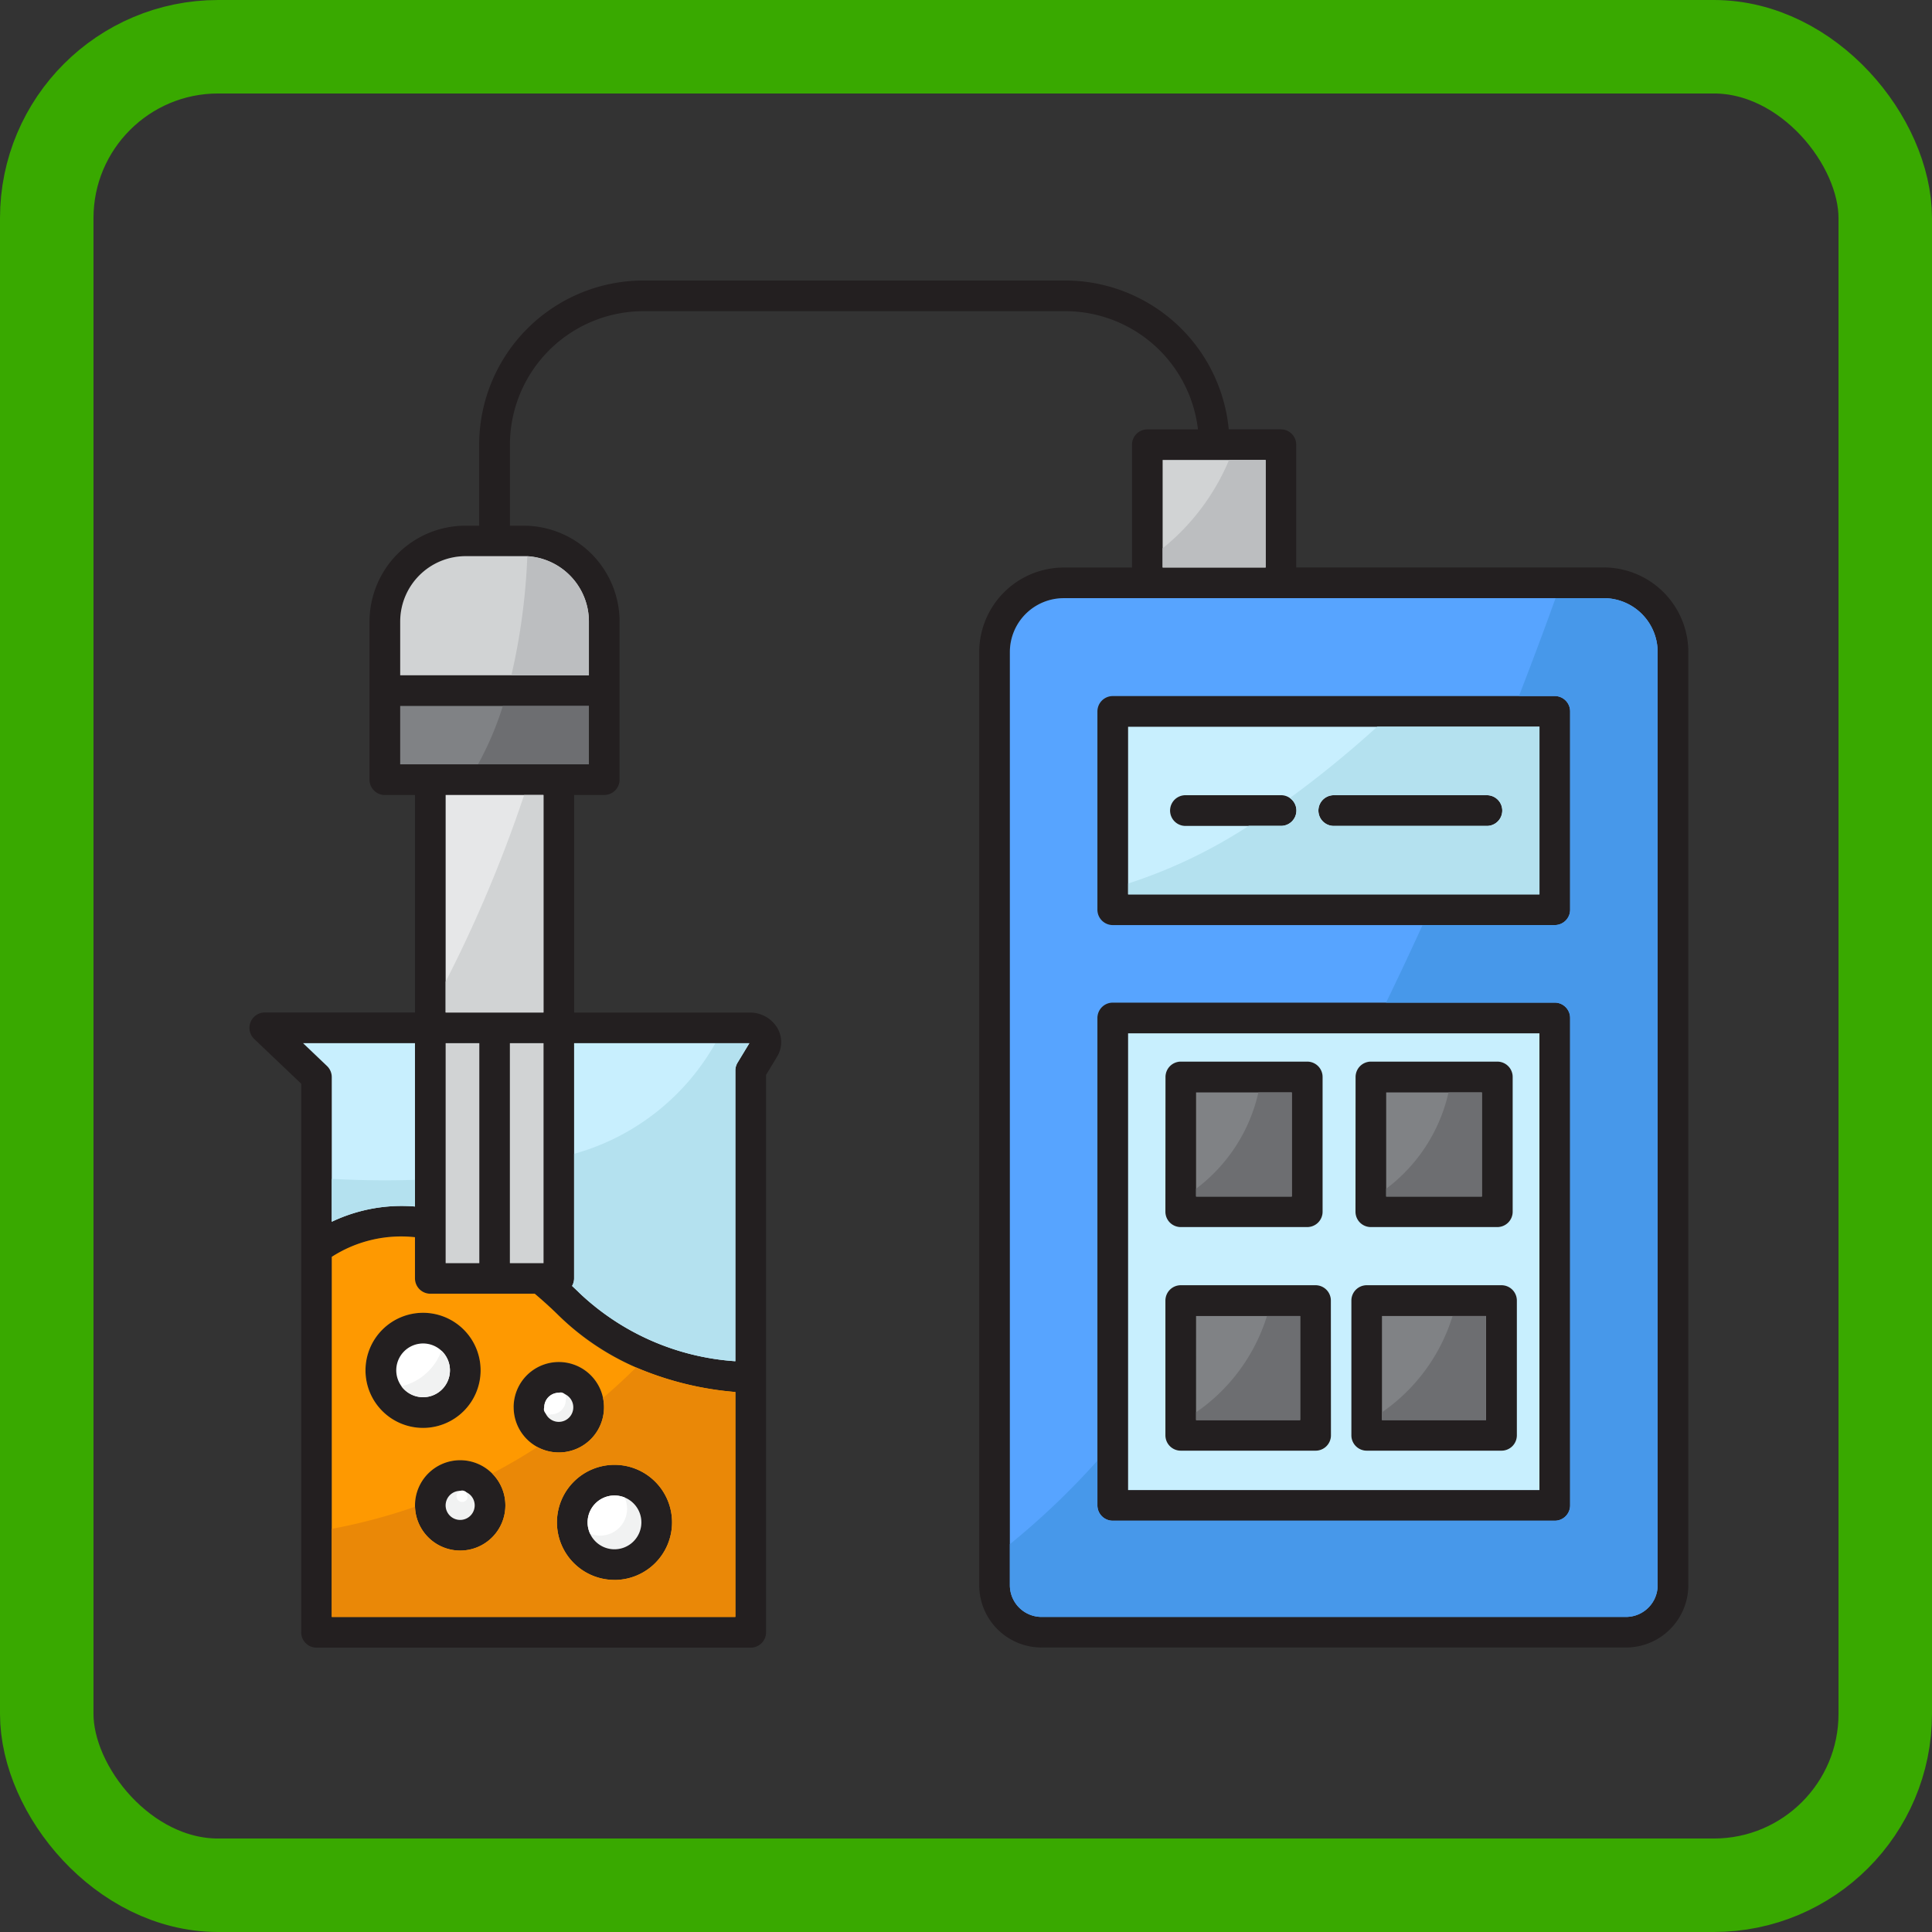 <svg xmlns="http://www.w3.org/2000/svg" width="62" height="62" viewBox="0 0 62 62">
  <rect x="0" y="0" width="62" height="62" fill="#333333" stroke="none"/>
  <g id="Grupo_984153" data-name="Grupo 984153" transform="translate(-232 -4817)">
    <g id="Grupo_984027" data-name="Grupo 984027" transform="translate(-12 -5606)">
      <g id="Rectángulo_340676" data-name="Rectángulo 340676" transform="translate(244 10423)" fill="none" stroke="#39a900" stroke-width="3">
        <rect width="62" height="62" rx="7" stroke="none"/>
        <rect x="1.5" y="1.5" width="59" height="59" rx="5.5" fill="none"/>
      </g>
    </g>
    <g id="ph-meter-" transform="translate(224.797 4798.77)">
      <g id="Grupo_984151" data-name="Grupo 984151" transform="translate(15.203 27.23)">
        <g id="Grupo_984149" data-name="Grupo 984149" transform="translate(0 0)">
          <path id="Trazado_728412" data-name="Trazado 728412" d="M313.707,166.32H299.523a.493.493,0,0,0-.493.493v6.364a.493.493,0,0,0,.493.493h14.184a.492.492,0,0,0,.493-.493v-6.364A.492.492,0,0,0,313.707,166.32Zm-.492,6.363h-13.2V167.3h13.2v5.38Z" transform="translate(-271.813 -152.982)" fill="#231f20"/>
          <path id="Trazado_728413" data-name="Trazado 728413" d="M72.11,422.04a1.45,1.45,0,1,0,1.45,1.45A1.451,1.451,0,0,0,72.11,422.04Zm0,1.916a.466.466,0,1,1,.466-.465A.465.465,0,0,1,72.11,423.956Z" transform="translate(-65.342 -384.181)" fill="#231f20"/>
          <path id="Trazado_728414" data-name="Trazado 728414" d="M118.15,425.428A1.847,1.847,0,1,0,120,423.58,1.849,1.849,0,0,0,118.15,425.428Zm1.847-.863a.863.863,0,1,1-.862.863A.864.864,0,0,1,120,424.565Z" transform="translate(-108.278 -385.573)" fill="#231f20"/>
          <path id="Trazado_728415" data-name="Trazado 728415" d="M57.785,374.557a1.847,1.847,0,1,0-1.848,1.848A1.849,1.849,0,0,0,57.785,374.557Zm-2.71,0a.863.863,0,1,1,.862.863A.863.863,0,0,1,55.075,374.557Z" transform="translate(-50.361 -339.581)" fill="#231f20"/>
          <path id="Trazado_728416" data-name="Trazado 728416" d="M58.671,36.44H48.8V32.5a.493.493,0,0,0-.493-.492H46.635a5.276,5.276,0,0,0-5.245-4.776H27.849A5.274,5.274,0,0,0,22.58,32.5v2.6h-.44a3.082,3.082,0,0,0-3.079,3.079V43.25a.493.493,0,0,0,.493.493h.966v6.979H15.7a.493.493,0,0,0-.34.849l1.509,1.436V70.613a.493.493,0,0,0,.493.492H31.294a.493.493,0,0,0,.493-.492V52.724l.351-.58a.9.9,0,0,0,.015-.919,1.018,1.018,0,0,0-.891-.5H25.628V43.742h.966a.493.493,0,0,0,.492-.493V38.178A3.082,3.082,0,0,0,24.008,35.1h-.441V32.5a4.29,4.29,0,0,1,4.284-4.284h13.54a4.292,4.292,0,0,1,4.256,3.793H44.023a.493.493,0,0,0-.493.492v3.942H41.34a2.716,2.716,0,0,0-2.713,2.713V69.1a2,2,0,0,0,2,2H59.383a2,2,0,0,0,2-2V39.154a2.716,2.716,0,0,0-2.713-2.714ZM16.928,51.707H20.52v5.242a5.21,5.21,0,0,0-2.67.489V52.8a.493.493,0,0,0-.152-.357ZM30.8,70.12H17.85V58.565a4.119,4.119,0,0,1,2.67-.63v1.321a.493.493,0,0,0,.493.493h3.35c.256.215.515.447.769.7A9.042,9.042,0,0,0,30.8,62.9V70.12Zm-9.3-19.4V43.743h3.138v6.979Zm3.138.985v7.059H23.566V51.707Zm-2.062,0v7.059H21.5V51.707Zm8.671,0-.379.625a.487.487,0,0,0-.071.255v9.326a8.054,8.054,0,0,1-4.98-2.168c-.085-.084-.173-.167-.259-.248a.489.489,0,0,0,.065-.239V51.707Zm-5.15-8.95H20.046V40.885H26.1Zm-2.094-6.674a2.1,2.1,0,0,1,2.094,2.1V39.9H20.046V38.178a2.1,2.1,0,0,1,2.094-2.1Zm20.508-3.092H47.82v3.45H44.514ZM60.4,69.1a1.017,1.017,0,0,1-1.016,1.016H40.628A1.018,1.018,0,0,1,39.611,69.1V39.154a1.729,1.729,0,0,1,1.728-1.728H58.671A1.729,1.729,0,0,1,60.4,39.154V69.1Z" transform="translate(-15.203 -27.23)" fill="#231f20"/>
          <path id="Trazado_728417" data-name="Trazado 728417" d="M322.273,294.01h4.056a.493.493,0,0,0,.493-.493v-4.324a.493.493,0,0,0-.493-.493h-4.056a.493.493,0,0,0-.493.493v4.324A.493.493,0,0,0,322.273,294.01Zm.493-4.325h3.071v3.34h-3.071Z" transform="translate(-292.382 -263.627)" fill="#231f20"/>
          <path id="Trazado_728418" data-name="Trazado 728418" d="M385.893,294.01h4.056a.493.493,0,0,0,.493-.493v-4.324a.493.493,0,0,0-.493-.493h-4.056a.493.493,0,0,0-.493.493v4.324A.493.493,0,0,0,385.893,294.01Zm.493-4.325h3.071v3.34h-3.071Z" transform="translate(-349.901 -263.627)" fill="#231f20"/>
          <path id="Trazado_728419" data-name="Trazado 728419" d="M384.493,368.82h4.325a.493.493,0,0,0,.493-.493V364a.493.493,0,0,0-.493-.493h-4.325A.493.493,0,0,0,384,364v4.324A.494.494,0,0,0,384.493,368.82Zm.492-4.325h3.34v3.34h-3.34Z" transform="translate(-348.635 -331.263)" fill="#231f20"/>
          <path id="Trazado_728420" data-name="Trazado 728420" d="M322.273,368.82H326.6a.493.493,0,0,0,.493-.493V364a.493.493,0,0,0-.493-.493h-4.324a.492.492,0,0,0-.493.493v4.324A.493.493,0,0,0,322.273,368.82Zm.493-4.325H326.1v3.34h-3.339Z" transform="translate(-292.382 -331.263)" fill="#231f20"/>
          <path id="Trazado_728421" data-name="Trazado 728421" d="M103.66,390.67a1.45,1.45,0,1,0,1.45-1.45A1.452,1.452,0,0,0,103.66,390.67Zm1.45-.466a.466.466,0,1,1-.466.465A.466.466,0,0,1,105.11,390.2Z" transform="translate(-95.178 -354.508)" fill="#231f20"/>
          <path id="Trazado_728422" data-name="Trazado 728422" d="M323.843,200.476h3.068a.493.493,0,1,0,0-.986h-3.068a.493.493,0,1,0,0,.986Z" transform="translate(-293.801 -182.972)" fill="#231f20"/>
          <path id="Trazado_728423" data-name="Trazado 728423" d="M313.707,268.91H299.523a.493.493,0,0,0-.493.493v15.641a.493.493,0,0,0,.493.493h14.184a.493.493,0,0,0,.493-.493V269.4A.493.493,0,0,0,313.707,268.91Zm-.492,15.642h-13.2V269.895h13.2v14.657Z" transform="translate(-271.813 -245.735)" fill="#231f20"/>
          <path id="Trazado_728424" data-name="Trazado 728424" d="M373.483,200.476H378.4a.493.493,0,1,0,0-.986h-4.914a.493.493,0,1,0,0,.986Z" transform="translate(-338.681 -182.972)" fill="#231f20"/>
        </g>
        <path id="Trazado_728425" data-name="Trazado 728425" d="M52.575,351.425a8.209,8.209,0,0,1-2.482-1.666c-.254-.25-.513-.483-.769-.7H45.973a.493.493,0,0,1-.493-.493v-1.321a4.113,4.113,0,0,0-2.67.63v11.555H55.761v-7.218A10.247,10.247,0,0,1,52.575,351.425Zm-6.836-1.754a1.847,1.847,0,1,1-1.847,1.847A1.849,1.849,0,0,1,45.739,349.671Zm1.192,7.631a1.453,1.453,0,0,1-1.45-1.406c0-.014,0-.03,0-.044a1.45,1.45,0,1,1,1.451,1.45Zm1.715-4.6a1.45,1.45,0,0,1,2.869-.3,1.41,1.41,0,0,1,.032.3,1.45,1.45,0,1,1-2.9,0Zm3.236,5.541a1.847,1.847,0,1,1,1.848-1.847A1.849,1.849,0,0,1,51.881,358.245Z" transform="translate(-40.163 -316.542)" fill="#fe9901"/>
        <path id="Trazado_728426" data-name="Trazado 728426" d="M128.928,282.48l-.379.625a.487.487,0,0,0-.071.255v9.326a8.06,8.06,0,0,1-4.98-2.168c-.085-.084-.173-.167-.259-.248a.489.489,0,0,0,.065-.239V282.48Z" transform="translate(-112.88 -258.003)" fill="#c8effe"/>
        <path id="Trazado_728427" data-name="Trazado 728427" d="M36.782,282.48v5.241a5.21,5.21,0,0,0-2.67.489v-4.64a.493.493,0,0,0-.152-.357l-.77-.734Z" transform="translate(-31.465 -258.003)" fill="#c8effe"/>
        <path id="Trazado_728428" data-name="Trazado 728428" d="M65.71,169.64h6.055v1.872H65.71Z" transform="translate(-60.867 -155.984)" fill="#808285"/>
        <path id="Trazado_728429" data-name="Trazado 728429" d="M71.765,121.645v1.723H65.71v-1.723a2.1,2.1,0,0,1,2.094-2.1H69.67c.039,0,.08,0,.118,0A2.1,2.1,0,0,1,71.765,121.645Z" transform="translate(-60.867 -110.697)" fill="#d1d3d4"/>
        <path id="Trazado_728430" data-name="Trazado 728430" d="M320.87,87.31h3.305v3.45H320.87Z" transform="translate(-291.559 -81.549)" fill="#d1d3d4"/>
        <path id="Trazado_728431" data-name="Trazado 728431" d="M288.8,133.56H271.468a1.729,1.729,0,0,0-1.728,1.728v29.949a1.018,1.018,0,0,0,1.016,1.016h18.755a1.017,1.017,0,0,0,1.016-1.016V135.288A1.728,1.728,0,0,0,288.8,133.56Zm-1.081,29.113a.493.493,0,0,1-.493.493H273.042a.493.493,0,0,1-.493-.493V147.032a.493.493,0,0,1,.493-.493h14.184a.493.493,0,0,1,.493.493Zm0-19.115a.492.492,0,0,1-.493.493H273.042a.493.493,0,0,1-.493-.493v-6.364a.493.493,0,0,1,.493-.493h14.184a.492.492,0,0,1,.493.493Z" transform="translate(-245.332 -123.364)" fill="#57a4ff"/>
        <path id="Trazado_728432" data-name="Trazado 728432" d="M309.3,279.19v14.656h13.2V279.19Zm7.3,1.4a.493.493,0,0,1,.493-.493h4.056a.493.493,0,0,1,.493.493v4.324a.493.493,0,0,1-.493.493H317.09a.492.492,0,0,1-.493-.493Zm-6.1,0a.493.493,0,0,1,.493-.493h4.056a.493.493,0,0,1,.493.493v4.324a.493.493,0,0,1-.493.493H310.99a.492.492,0,0,1-.493-.493Zm5.31,11.5a.493.493,0,0,1-.493.493H310.99a.493.493,0,0,1-.493-.493v-4.324a.493.493,0,0,1,.493-.493h4.324a.492.492,0,0,1,.493.493Zm5.966,0a.493.493,0,0,1-.493.493h-4.325a.493.493,0,0,1-.493-.493v-4.324a.493.493,0,0,1,.493-.493h4.325a.493.493,0,0,1,.493.493Z" transform="translate(-281.098 -255.029)" fill="#c8effe"/>
        <g id="Grupo_984150" data-name="Grupo 984150" transform="translate(30.384 26.058)">
          <path id="Trazado_728433" data-name="Trazado 728433" d="M332.06,298.97h3.071v3.34H332.06Z" transform="translate(-332.06 -298.97)" fill="#808285"/>
          <path id="Trazado_728434" data-name="Trazado 728434" d="M395.68,298.97h3.071v3.34H395.68Z" transform="translate(-389.579 -298.97)" fill="#808285"/>
          <path id="Trazado_728435" data-name="Trazado 728435" d="M332.06,373.78H335.4v3.34H332.06Z" transform="translate(-332.06 -366.606)" fill="#808285"/>
          <path id="Trazado_728436" data-name="Trazado 728436" d="M394.27,373.78h3.34v3.34h-3.34Z" transform="translate(-388.304 -366.606)" fill="#808285"/>
        </g>
        <path id="Trazado_728437" data-name="Trazado 728437" d="M309.3,176.59v5.38h13.2v-5.38Zm4.908,3.182H311.14a.493.493,0,1,1,0-.986h3.068a.48.48,0,0,1,.281.089.488.488,0,0,1,.211.4A.493.493,0,0,1,314.208,179.772Zm6.608,0H315.9a.493.493,0,1,1,0-.986h4.914a.493.493,0,1,1,0,.986Z" transform="translate(-281.098 -162.267)" fill="#c8effe"/>
        <path id="Trazado_728438" data-name="Trazado 728438" d="M66.085,383.843a.861.861,0,1,1-.273-.631A.862.862,0,0,1,66.085,383.843Z" transform="translate(-59.646 -348.866)" fill="#fff"/>
        <path id="Trazado_728439" data-name="Trazado 728439" d="M130.145,434.712a.863.863,0,1,1-.863-.862.876.876,0,0,1,.325.063A.862.862,0,0,1,130.145,434.712Z" transform="translate(-117.563 -394.858)" fill="#f1f2f2"/>
        <path id="Trazado_728440" data-name="Trazado 728440" d="M129.687,434.275a.863.863,0,0,1-.862.863.877.877,0,0,1-.325-.063.863.863,0,0,1,.782-1.225.876.876,0,0,1,.325.063A.863.863,0,0,1,129.687,434.275Z" transform="translate(-117.563 -394.858)" fill="#fff"/>
        <path id="Trazado_728441" data-name="Trazado 728441" d="M81.86,432.775a.466.466,0,1,1-.272-.423A.465.465,0,0,1,81.86,432.775Z" transform="translate(-74.627 -393.466)" fill="#f1f2f2"/>
        <path id="Trazado_728442" data-name="Trazado 728442" d="M81.63,432.555a.183.183,0,1,1-.042-.193A.458.458,0,0,1,81.63,432.555Z" transform="translate(-74.627 -393.475)" fill="#fff"/>
        <path id="Trazado_728443" data-name="Trazado 728443" d="M114.851,399.946a.465.465,0,0,1-.892.186.448.448,0,0,1-.039-.187.466.466,0,0,1,.465-.465.454.454,0,0,1,.187.039A.466.466,0,0,1,114.851,399.946Z" transform="translate(-104.454 -363.784)" fill="#f1f2f2"/>
        <path id="Trazado_728444" data-name="Trazado 728444" d="M114.611,399.716a.465.465,0,0,1-.465.465.175.175,0,0,1-.226-.226.466.466,0,0,1,.465-.465.175.175,0,0,1,.226.226Z" transform="translate(-104.454 -363.793)" fill="#fff"/>
        <path id="Trazado_728445" data-name="Trazado 728445" d="M80.92,199.42h3.138V206.4H80.92Z" transform="translate(-74.618 -182.908)" fill="#e6e7e8"/>
        <path id="Trazado_728446" data-name="Trazado 728446" d="M80.92,282.48H82v7.059H80.92Z" transform="translate(-74.618 -258.003)" fill="#d1d3d4"/>
        <path id="Trazado_728447" data-name="Trazado 728447" d="M102.42,282.48H103.5v7.059H102.42Z" transform="translate(-94.057 -258.003)" fill="#d1d3d4"/>
      </g>
      <path id="Trazado_728448" data-name="Trazado 728448" d="M324.175,87.31v3.45H320.87v-.615A7.243,7.243,0,0,0,323,87.311h1.171Z" transform="translate(-276.356 -54.319)" fill="#bcbec0"/>
      <path id="Trazado_728449" data-name="Trazado 728449" d="M105.407,121.681V123.4H102.92a20.357,20.357,0,0,0,.51-3.815A2.1,2.1,0,0,1,105.407,121.681Z" transform="translate(-79.305 -83.503)" fill="#bcbec0"/>
      <path id="Trazado_728450" data-name="Trazado 728450" d="M92.547,169.64h2.761v1.872H91.75A10.182,10.182,0,0,0,92.547,169.64Z" transform="translate(-69.207 -128.754)" fill="#6d6e71"/>
      <path id="Trazado_728451" data-name="Trazado 728451" d="M317.292,176.581a34,34,0,0,1-2.8,2.286.488.488,0,0,1,.211.4.493.493,0,0,1-.493.493h-1.037a16.2,16.2,0,0,1-3.871,1.851v.346h13.2v-5.38h-5.208Zm3.524,3.182H315.9a.493.493,0,1,1,0-.986h4.915a.493.493,0,0,1,0,.986Z" transform="translate(-265.895 -135.028)" fill="#b4e1ef"/>
      <g id="Grupo_984152" data-name="Grupo 984152" transform="translate(45.586 53.288)">
        <path id="Trazado_728452" data-name="Trazado 728452" d="M335.121,298.97v3.34H332.05v-.25a5.326,5.326,0,0,0,2-3.09Z" transform="translate(-332.05 -298.97)" fill="#6d6e71"/>
        <path id="Trazado_728453" data-name="Trazado 728453" d="M398.741,298.97v3.34H395.67v-.25a5.326,5.326,0,0,0,2-3.09Z" transform="translate(-389.569 -298.97)" fill="#6d6e71"/>
        <path id="Trazado_728454" data-name="Trazado 728454" d="M335.4,373.78v3.34H332.06v-.25a5.867,5.867,0,0,0,2.274-3.09Z" transform="translate(-332.059 -366.606)" fill="#6d6e71"/>
        <path id="Trazado_728455" data-name="Trazado 728455" d="M397.606,373.78v3.34H394.27v-.25a5.851,5.851,0,0,0,2.266-3.09Z" transform="translate(-388.304 -366.606)" fill="#6d6e71"/>
      </g>
      <path id="Trazado_728456" data-name="Trazado 728456" d="M290.528,135.27v29.949a1.017,1.017,0,0,1-1.016,1.016H270.756a1.018,1.018,0,0,1-1.016-1.016V163.9a24.259,24.259,0,0,0,2.809-2.68v1.435a.493.493,0,0,0,.493.493h14.184a.493.493,0,0,0,.493-.493V147.014a.493.493,0,0,0-.493-.493h-5.413c.408-.842.8-1.675,1.17-2.489h4.243a.492.492,0,0,0,.493-.493v-6.364a.492.492,0,0,0-.493-.493h-1.149c.5-1.293.9-2.369,1.174-3.141h1.55A1.732,1.732,0,0,1,290.528,135.27Z" transform="translate(-230.129 -96.116)" fill="#4798ea"/>
      <path id="Trazado_728457" data-name="Trazado 728457" d="M84.058,199.42V206.4H80.92v-.99a43.249,43.249,0,0,0,2.518-5.989Z" transform="translate(-59.415 -155.678)" fill="#d1d3d4"/>
      <path id="Trazado_728458" data-name="Trazado 728458" d="M52.584,391q-.5.5-1.061.979a1.411,1.411,0,0,1,.032.3,1.451,1.451,0,0,1-2.14,1.276c-.46.3-.944.581-1.449.846a1.45,1.45,0,1,1-2.475,1.069,18.366,18.366,0,0,1-2.671.709v2.828H55.771v-7.218A10.246,10.246,0,0,1,52.584,391Zm-.693,6.82a1.847,1.847,0,1,1,1.848-1.847A1.849,1.849,0,0,1,51.89,397.82Z" transform="translate(-24.969 -328.887)" fill="#ea8807"/>
      <path id="Trazado_728459" data-name="Trazado 728459" d="M45.48,327.93v.856a5.21,5.21,0,0,0-2.67.489V327.9C43.769,327.95,44.657,327.958,45.48,327.93Z" transform="translate(-24.96 -271.838)" fill="#b4e1ef"/>
      <path id="Trazado_728460" data-name="Trazado 728460" d="M128.928,282.48l-.379.625a.487.487,0,0,0-.071.255v9.326a8.06,8.06,0,0,1-4.98-2.168c-.085-.084-.173-.167-.259-.248a.489.489,0,0,0,.065-.239v-4a7.522,7.522,0,0,0,4.531-3.546h1.092Z" transform="translate(-97.677 -230.773)" fill="#b4e1ef"/>
      <path id="Trazado_728461" data-name="Trazado 728461" d="M67.667,386.022a.862.862,0,0,1-1.557.51,1.8,1.8,0,0,0,1.284-1.142A.866.866,0,0,1,67.667,386.022Z" transform="translate(-46.025 -323.815)" fill="#f1f2f2"/>
    </g>
  </g>
</svg>
